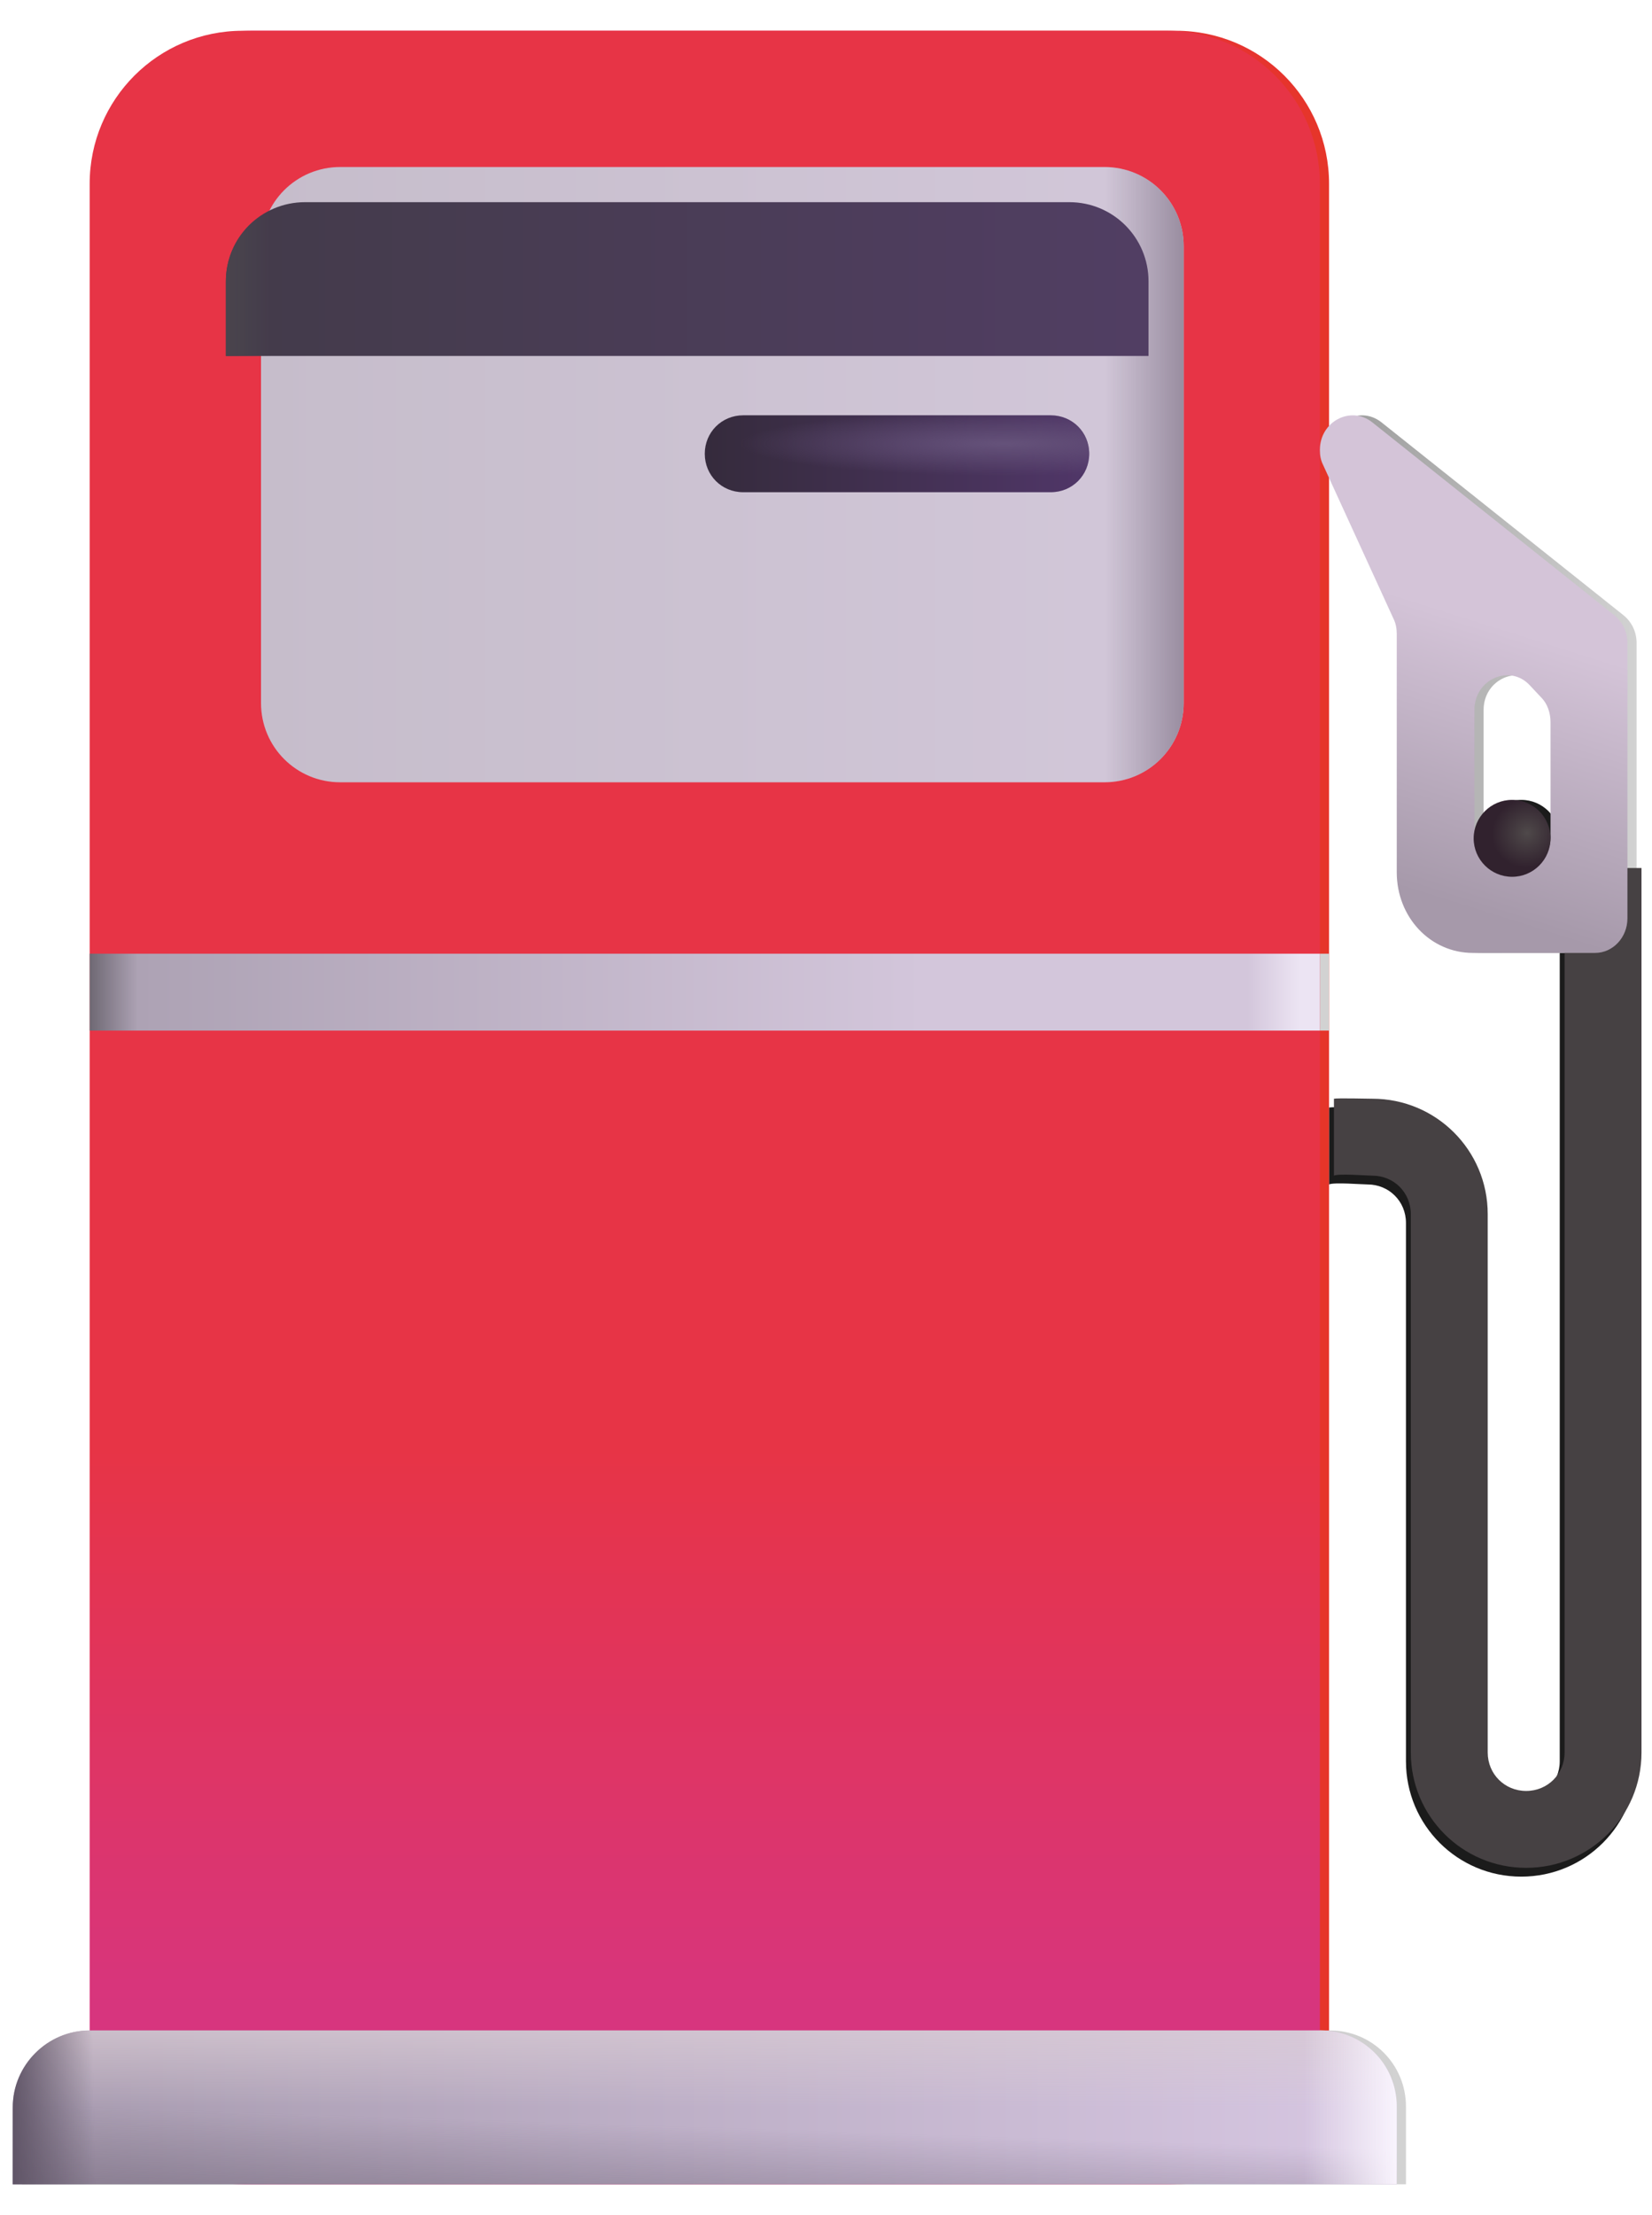 <svg width="47" height="63" viewBox="0 0 47 63" fill="none" xmlns="http://www.w3.org/2000/svg">
<path d="M44.375 24.938V50.094C44.375 50.706 43.894 51.188 43.281 51.188C42.669 51.188 42.188 50.706 42.188 50.094V34.781C42.188 32.966 40.722 31.5 38.906 31.5C38.819 31.5 37.9 31.478 37.812 31.5V33.688C37.944 33.622 38.753 33.688 38.906 33.688C39.519 33.688 40 34.169 40 34.781V50.094C40 51.909 41.466 53.375 43.281 53.375C45.097 53.375 46.562 51.909 46.562 50.094V24.938H44.375Z" fill="#1B1B1B"/>
<path d="M33.459 62.125H7.166C4.759 62.125 2.812 60.178 2.812 57.772V5.228C2.812 2.822 4.759 0.875 7.166 0.875H33.459C35.866 0.875 37.812 2.822 37.812 5.228V57.772C37.812 60.178 35.866 62.125 33.459 62.125Z" fill="url(#paint0_linear_4755_96681)"/>
<path d="M31.184 22.75H9.441C8.194 22.75 7.188 21.744 7.188 20.497V7.503C7.188 6.256 8.194 5.25 9.441 5.25H31.184C32.431 5.25 33.438 6.256 33.438 7.503V20.497C33.438 21.744 32.431 22.75 31.184 22.75Z" fill="url(#paint1_linear_4755_96681)"/>
<path d="M33.438 9.625H7.188V7.503C7.188 6.256 8.194 5.25 9.441 5.25H31.184C32.431 5.25 33.438 6.256 33.438 7.503V9.625Z" fill="url(#paint2_linear_4755_96681)"/>
<path d="M37.834 57.75H2.812C1.609 57.75 0.625 58.734 0.625 59.938V62.125H40V59.916C40 58.712 39.038 57.75 37.834 57.75Z" fill="url(#paint3_linear_4755_96681)"/>
<path d="M30.156 11.812H21.406C20.794 11.812 20.312 12.294 20.312 12.906C20.312 13.519 20.794 14 21.406 14H30.156C30.769 14 31.25 13.519 31.25 12.906C31.25 12.294 30.769 11.812 30.156 11.812Z" fill="url(#paint4_linear_4755_96681)"/>
<path d="M37.812 12.797C37.812 12.95 37.834 13.081 37.9 13.213L39.913 17.61C39.978 17.741 40 17.894 40 18.025V24.806C40 26.097 40.962 27.103 42.166 27.103H45.644C46.147 27.103 46.562 26.666 46.562 26.119V18.288C46.562 17.981 46.431 17.697 46.191 17.5L39.3 12.009C38.688 11.528 37.812 11.988 37.812 12.797ZM43.456 24.785H43.128C42.625 24.785 42.209 24.347 42.209 23.8V20.191C42.209 19.316 43.216 18.878 43.784 19.491L44.112 19.841C44.288 20.016 44.375 20.278 44.375 20.541V23.822C44.375 24.347 43.959 24.785 43.456 24.785Z" fill="url(#paint5_linear_4755_96681)"/>
<path d="M43.281 24.938C43.885 24.938 44.375 24.448 44.375 23.844C44.375 23.24 43.885 22.75 43.281 22.75C42.677 22.75 42.188 23.24 42.188 23.844C42.188 24.448 42.677 24.938 43.281 24.938Z" fill="#1B1B1B"/>
<path d="M37.812 27.125H2.812V29.312H37.812V27.125Z" fill="url(#paint6_linear_4755_96681)"/>
<g filter="url(#filter0_d_4755_96681)">
<path d="M44.113 24.938V50.094C44.113 50.706 43.632 51.188 43.02 51.188C42.407 51.188 41.926 50.706 41.926 50.094V34.781C41.926 32.966 40.46 31.5 38.645 31.5C38.557 31.5 37.638 31.478 37.551 31.5V33.688C37.682 33.622 38.491 33.688 38.645 33.688C39.257 33.688 39.738 34.169 39.738 34.781V50.094C39.738 51.909 41.204 53.375 43.02 53.375C44.835 53.375 46.301 51.909 46.301 50.094V24.938H44.113Z" fill="#464143"/>
</g>
<g filter="url(#filter1_dd_4755_96681)">
<path d="M33.198 62.125H6.904C4.498 62.125 2.551 60.178 2.551 57.772V5.228C2.551 2.822 4.498 0.875 6.904 0.875H33.198C35.604 0.875 37.551 2.822 37.551 5.228V57.772C37.551 60.178 35.604 62.125 33.198 62.125Z" fill="url(#paint7_linear_4755_96681)"/>
</g>
<g filter="url(#filter2_d_4755_96681)">
<path d="M30.923 22.75H9.179C7.932 22.75 6.926 21.744 6.926 20.497V7.503C6.926 6.256 7.932 5.25 9.179 5.25H30.923C32.169 5.25 33.176 6.256 33.176 7.503V20.497C33.176 21.744 32.169 22.75 30.923 22.75Z" fill="url(#paint8_linear_4755_96681)"/>
<path d="M30.923 22.75H9.179C7.932 22.75 6.926 21.744 6.926 20.497V7.503C6.926 6.256 7.932 5.25 9.179 5.25H30.923C32.169 5.25 33.176 6.256 33.176 7.503V20.497C33.176 21.744 32.169 22.75 30.923 22.75Z" fill="url(#paint9_linear_4755_96681)"/>
</g>
<g filter="url(#filter3_d_4755_96681)">
<path d="M33.176 9.625H6.926V7.503C6.926 6.256 7.932 5.25 9.179 5.25H30.923C32.169 5.25 33.176 6.256 33.176 7.503V9.625Z" fill="url(#paint10_linear_4755_96681)"/>
<path d="M33.176 9.625H6.926V7.503C6.926 6.256 7.932 5.25 9.179 5.25H30.923C32.169 5.25 33.176 6.256 33.176 7.503V9.625Z" fill="url(#paint11_linear_4755_96681)"/>
</g>
<path d="M37.573 57.75H2.551C1.348 57.75 0.363 58.734 0.363 59.938V62.125H39.738V59.916C39.738 58.712 38.776 57.75 37.573 57.75Z" fill="url(#paint12_linear_4755_96681)"/>
<path d="M37.573 57.75H2.551C1.348 57.75 0.363 58.734 0.363 59.938V62.125H39.738V59.916C39.738 58.712 38.776 57.75 37.573 57.75Z" fill="url(#paint13_linear_4755_96681)"/>
<path d="M37.573 57.75H2.551C1.348 57.75 0.363 58.734 0.363 59.938V62.125H39.738V59.916C39.738 58.712 38.776 57.75 37.573 57.75Z" fill="url(#paint14_linear_4755_96681)"/>
<path d="M37.573 57.75H2.551C1.348 57.75 0.363 58.734 0.363 59.938V62.125H39.738V59.916C39.738 58.712 38.776 57.75 37.573 57.75Z" fill="url(#paint15_linear_4755_96681)"/>
<path d="M37.573 57.75H2.551C1.348 57.75 0.363 58.734 0.363 59.938V62.125H39.738V59.916C39.738 58.712 38.776 57.75 37.573 57.75Z" fill="url(#paint16_linear_4755_96681)"/>
<path d="M29.895 11.812H21.145C20.532 11.812 20.051 12.294 20.051 12.906C20.051 13.519 20.532 14 21.145 14H29.895C30.507 14 30.988 13.519 30.988 12.906C30.988 12.294 30.507 11.812 29.895 11.812Z" fill="url(#paint17_linear_4755_96681)"/>
<path d="M29.895 11.812H21.145C20.532 11.812 20.051 12.294 20.051 12.906C20.051 13.519 20.532 14 21.145 14H29.895C30.507 14 30.988 13.519 30.988 12.906C30.988 12.294 30.507 11.812 29.895 11.812Z" fill="url(#paint18_radial_4755_96681)"/>
<g filter="url(#filter4_dd_4755_96681)">
<path d="M37.551 12.797C37.551 12.95 37.573 13.081 37.638 13.213L39.651 17.61C39.716 17.741 39.738 17.894 39.738 18.025V24.806C39.738 26.097 40.701 27.103 41.904 27.103H45.382C45.885 27.103 46.301 26.666 46.301 26.119V18.288C46.301 17.981 46.169 17.697 45.929 17.5L39.038 12.009C38.426 11.528 37.551 11.988 37.551 12.797ZM43.194 24.785H42.866C42.363 24.785 41.948 24.347 41.948 23.8V20.191C41.948 19.316 42.954 18.878 43.523 19.491L43.851 19.841C44.026 20.016 44.113 20.278 44.113 20.541V23.822C44.113 24.347 43.698 24.785 43.194 24.785Z" fill="url(#paint19_linear_4755_96681)"/>
</g>
<path d="M43.02 24.938C43.623 24.938 44.113 24.448 44.113 23.844C44.113 23.24 43.623 22.75 43.02 22.75C42.416 22.75 41.926 23.24 41.926 23.844C41.926 24.448 42.416 24.938 43.02 24.938Z" fill="url(#paint20_radial_4755_96681)"/>
<path d="M37.551 27.125H2.551V29.312H37.551V27.125Z" fill="url(#paint21_linear_4755_96681)"/>
<defs>
<filter id="filter0_d_4755_96681" x="37.551" y="24.438" width="9.4" height="28.938" filterUnits="userSpaceOnUse" color-interpolation-filters="sRGB">
<feFlood flood-opacity="0" result="BackgroundImageFix"/>
<feColorMatrix in="SourceAlpha" type="matrix" values="0 0 0 0 0 0 0 0 0 0 0 0 0 0 0 0 0 0 127 0" result="hardAlpha"/>
<feOffset dx="0.4" dy="-0.25"/>
<feGaussianBlur stdDeviation="0.125"/>
<feComposite in2="hardAlpha" operator="out"/>
<feColorMatrix type="matrix" values="0 0 0 0 0.208 0 0 0 0 0.145 0 0 0 0 0.212 0 0 0 1 0"/>
<feBlend mode="normal" in2="BackgroundImageFix" result="effect1_dropShadow_4755_96681"/>
<feBlend mode="normal" in="SourceGraphic" in2="effect1_dropShadow_4755_96681" result="shape"/>
</filter>
<filter id="filter1_dd_4755_96681" x="1.551" y="0.375" width="37" height="62.25" filterUnits="userSpaceOnUse" color-interpolation-filters="sRGB">
<feFlood flood-opacity="0" result="BackgroundImageFix"/>
<feColorMatrix in="SourceAlpha" type="matrix" values="0 0 0 0 0 0 0 0 0 0 0 0 0 0 0 0 0 0 127 0" result="hardAlpha"/>
<feOffset dx="0.5"/>
<feGaussianBlur stdDeviation="0.25"/>
<feComposite in2="hardAlpha" operator="out"/>
<feColorMatrix type="matrix" values="0 0 0 0 0.608 0 0 0 0 0.18 0 0 0 0 0.204 0 0 0 1 0"/>
<feBlend mode="normal" in2="BackgroundImageFix" result="effect1_dropShadow_4755_96681"/>
<feColorMatrix in="SourceAlpha" type="matrix" values="0 0 0 0 0 0 0 0 0 0 0 0 0 0 0 0 0 0 127 0" result="hardAlpha"/>
<feOffset dx="-0.5"/>
<feGaussianBlur stdDeviation="0.25"/>
<feComposite in2="hardAlpha" operator="out"/>
<feColorMatrix type="matrix" values="0 0 0 0 1 0 0 0 0 0.322 0 0 0 0 0.369 0 0 0 1 0"/>
<feBlend mode="normal" in2="effect1_dropShadow_4755_96681" result="effect2_dropShadow_4755_96681"/>
<feBlend mode="normal" in="SourceGraphic" in2="effect2_dropShadow_4755_96681" result="shape"/>
</filter>
<filter id="filter2_d_4755_96681" x="6.926" y="4.45" width="27.05" height="18.3" filterUnits="userSpaceOnUse" color-interpolation-filters="sRGB">
<feFlood flood-opacity="0" result="BackgroundImageFix"/>
<feColorMatrix in="SourceAlpha" type="matrix" values="0 0 0 0 0 0 0 0 0 0 0 0 0 0 0 0 0 0 127 0" result="hardAlpha"/>
<feOffset dx="0.5" dy="-0.5"/>
<feGaussianBlur stdDeviation="0.15"/>
<feComposite in2="hardAlpha" operator="out"/>
<feColorMatrix type="matrix" values="0 0 0 0 0.835 0 0 0 0 0.812 0 0 0 0 0.847 0 0 0 1 0"/>
<feBlend mode="normal" in2="BackgroundImageFix" result="effect1_dropShadow_4755_96681"/>
<feBlend mode="normal" in="SourceGraphic" in2="effect1_dropShadow_4755_96681" result="shape"/>
</filter>
<filter id="filter3_d_4755_96681" x="5.926" y="5.25" width="27.25" height="5.375" filterUnits="userSpaceOnUse" color-interpolation-filters="sRGB">
<feFlood flood-opacity="0" result="BackgroundImageFix"/>
<feColorMatrix in="SourceAlpha" type="matrix" values="0 0 0 0 0 0 0 0 0 0 0 0 0 0 0 0 0 0 127 0" result="hardAlpha"/>
<feOffset dx="-0.5" dy="0.5"/>
<feGaussianBlur stdDeviation="0.25"/>
<feComposite in2="hardAlpha" operator="out"/>
<feColorMatrix type="matrix" values="0 0 0 0 0.227 0 0 0 0 0.153 0 0 0 0 0.302 0 0 0 1 0"/>
<feBlend mode="normal" in2="BackgroundImageFix" result="effect1_dropShadow_4755_96681"/>
<feBlend mode="normal" in="SourceGraphic" in2="effect1_dropShadow_4755_96681" result="shape"/>
</filter>
<filter id="filter4_dd_4755_96681" x="37.251" y="11.364" width="9.5" height="16.04" filterUnits="userSpaceOnUse" color-interpolation-filters="sRGB">
<feFlood flood-opacity="0" result="BackgroundImageFix"/>
<feColorMatrix in="SourceAlpha" type="matrix" values="0 0 0 0 0 0 0 0 0 0 0 0 0 0 0 0 0 0 127 0" result="hardAlpha"/>
<feOffset dx="-0.15" dy="0.15"/>
<feGaussianBlur stdDeviation="0.075"/>
<feComposite in2="hardAlpha" operator="out"/>
<feColorMatrix type="matrix" values="0 0 0 0 0.965 0 0 0 0 0.953 0 0 0 0 0.969 0 0 0 1 0"/>
<feBlend mode="normal" in2="BackgroundImageFix" result="effect1_dropShadow_4755_96681"/>
<feColorMatrix in="SourceAlpha" type="matrix" values="0 0 0 0 0 0 0 0 0 0 0 0 0 0 0 0 0 0 127 0" result="hardAlpha"/>
<feOffset dx="0.15" dy="-0.15"/>
<feGaussianBlur stdDeviation="0.15"/>
<feComposite in2="hardAlpha" operator="out"/>
<feColorMatrix type="matrix" values="0 0 0 0 0.482 0 0 0 0 0.329 0 0 0 0 0.42 0 0 0 1 0"/>
<feBlend mode="normal" in2="effect1_dropShadow_4755_96681" result="effect2_dropShadow_4755_96681"/>
<feBlend mode="normal" in="SourceGraphic" in2="effect2_dropShadow_4755_96681" result="shape"/>
</filter>
<linearGradient id="paint0_linear_4755_96681" x1="2.82" y1="31.495" x2="37.82" y2="31.495" gradientUnits="userSpaceOnUse">
<stop stop-color="#E22585"/>
<stop offset="1" stop-color="#E63529"/>
</linearGradient>
<linearGradient id="paint1_linear_4755_96681" x1="33.445" y1="13.995" x2="7.195" y2="13.995" gradientUnits="userSpaceOnUse">
<stop stop-color="#D2D2D2"/>
<stop offset="1" stop-color="#9A9A9A"/>
</linearGradient>
<linearGradient id="paint2_linear_4755_96681" x1="33.445" y1="7.432" x2="7.195" y2="7.432" gradientUnits="userSpaceOnUse">
<stop stop-color="#503469"/>
<stop offset="1" stop-color="#1B1B1B"/>
</linearGradient>
<linearGradient id="paint3_linear_4755_96681" x1="40.008" y1="59.932" x2="0.633" y2="59.932" gradientUnits="userSpaceOnUse">
<stop stop-color="#D2D2D2"/>
<stop offset="1" stop-color="#9A9A9A"/>
</linearGradient>
<linearGradient id="paint4_linear_4755_96681" x1="31.258" y1="12.901" x2="20.32" y2="12.901" gradientUnits="userSpaceOnUse">
<stop stop-color="#503469"/>
<stop offset="1" stop-color="#1B1B1B"/>
</linearGradient>
<linearGradient id="paint5_linear_4755_96681" x1="46.57" y1="19.464" x2="37.82" y2="19.464" gradientUnits="userSpaceOnUse">
<stop stop-color="#D2D2D2"/>
<stop offset="1" stop-color="#9A9A9A"/>
</linearGradient>
<linearGradient id="paint6_linear_4755_96681" x1="37.82" y1="28.214" x2="2.82" y2="28.214" gradientUnits="userSpaceOnUse">
<stop stop-color="#D2D2D2"/>
<stop offset="1" stop-color="#9A9A9A"/>
</linearGradient>
<linearGradient id="paint7_linear_4755_96681" x1="20.051" y1="57.306" x2="20.051" y2="41.211" gradientUnits="userSpaceOnUse">
<stop stop-color="#D7357E"/>
<stop offset="1" stop-color="#E73446"/>
</linearGradient>
<linearGradient id="paint8_linear_4755_96681" x1="32.512" y1="12.66" x2="6.926" y2="12.66" gradientUnits="userSpaceOnUse">
<stop stop-color="#D2C7D9"/>
<stop offset="1" stop-color="#C6BDCB"/>
</linearGradient>
<linearGradient id="paint9_linear_4755_96681" x1="33.176" y1="16.234" x2="30.933" y2="16.234" gradientUnits="userSpaceOnUse">
<stop stop-color="#998DA0"/>
<stop offset="1" stop-color="#998DA0" stop-opacity="0"/>
</linearGradient>
<linearGradient id="paint10_linear_4755_96681" x1="33.184" y1="7.432" x2="6.934" y2="7.432" gradientUnits="userSpaceOnUse">
<stop stop-color="#513E63"/>
<stop offset="1" stop-color="#433B4A"/>
</linearGradient>
<linearGradient id="paint11_linear_4755_96681" x1="6.926" y1="8.139" x2="8.239" y2="8.139" gradientUnits="userSpaceOnUse">
<stop stop-color="#4A454D"/>
<stop offset="1" stop-color="#4A454D" stop-opacity="0"/>
</linearGradient>
<linearGradient id="paint12_linear_4755_96681" x1="39.746" y1="59.932" x2="-0.263" y2="59.932" gradientUnits="userSpaceOnUse">
<stop stop-color="#D7C7E2"/>
<stop offset="1" stop-color="#A69AAE"/>
</linearGradient>
<linearGradient id="paint13_linear_4755_96681" x1="2.886" y1="65.267" x2="3.061" y2="59.938" gradientUnits="userSpaceOnUse">
<stop stop-color="#605567"/>
<stop offset="1" stop-color="#605567" stop-opacity="0"/>
</linearGradient>
<linearGradient id="paint14_linear_4755_96681" x1="20.051" y1="56.956" x2="20.051" y2="59.938" gradientUnits="userSpaceOnUse">
<stop stop-color="#D8CAD3"/>
<stop offset="1" stop-color="#D8CAD3" stop-opacity="0"/>
</linearGradient>
<linearGradient id="paint15_linear_4755_96681" x1="0.363" y1="61.418" x2="2.711" y2="61.374" gradientUnits="userSpaceOnUse">
<stop stop-color="#605567"/>
<stop offset="1" stop-color="#605567" stop-opacity="0"/>
</linearGradient>
<linearGradient id="paint16_linear_4755_96681" x1="39.738" y1="61.505" x2="37.09" y2="61.505" gradientUnits="userSpaceOnUse">
<stop stop-color="#F9F4FD"/>
<stop offset="1" stop-color="#F9F4FD" stop-opacity="0"/>
</linearGradient>
<linearGradient id="paint17_linear_4755_96681" x1="30.996" y1="12.901" x2="20.059" y2="12.901" gradientUnits="userSpaceOnUse">
<stop stop-color="#503668"/>
<stop offset="1" stop-color="#352B3C"/>
</linearGradient>
<radialGradient id="paint18_radial_4755_96681" cx="0" cy="0" r="1" gradientUnits="userSpaceOnUse" gradientTransform="translate(28.564 12.619) rotate(90) scale(0.914 7.522)">
<stop stop-color="#65527A"/>
<stop offset="1" stop-color="#65527A" stop-opacity="0"/>
</radialGradient>
<linearGradient id="paint19_linear_4755_96681" x1="42.968" y1="17.897" x2="40.575" y2="25.485" gradientUnits="userSpaceOnUse">
<stop stop-color="#D4C4D8"/>
<stop offset="1" stop-color="#A699AA"/>
</linearGradient>
<radialGradient id="paint20_radial_4755_96681" cx="0" cy="0" r="1" gradientUnits="userSpaceOnUse" gradientTransform="translate(43.446 23.69) rotate(146.041) scale(1.01 0.974)">
<stop stop-color="#4F494A"/>
<stop offset="1" stop-color="#31222E"/>
</radialGradient>
<linearGradient id="paint21_linear_4755_96681" x1="37.559" y1="28.214" x2="2.559" y2="28.214" gradientUnits="userSpaceOnUse">
<stop stop-color="#ECE4F3"/>
<stop offset="0.017" stop-color="#ECE4F3"/>
<stop offset="0.059" stop-color="#D3C6DB"/>
<stop offset="0.322" stop-color="#D3C6DB"/>
<stop offset="0.961" stop-color="#ADA2B4"/>
<stop offset="1" stop-color="#6F6974"/>
</linearGradient>
</defs>
</svg>
